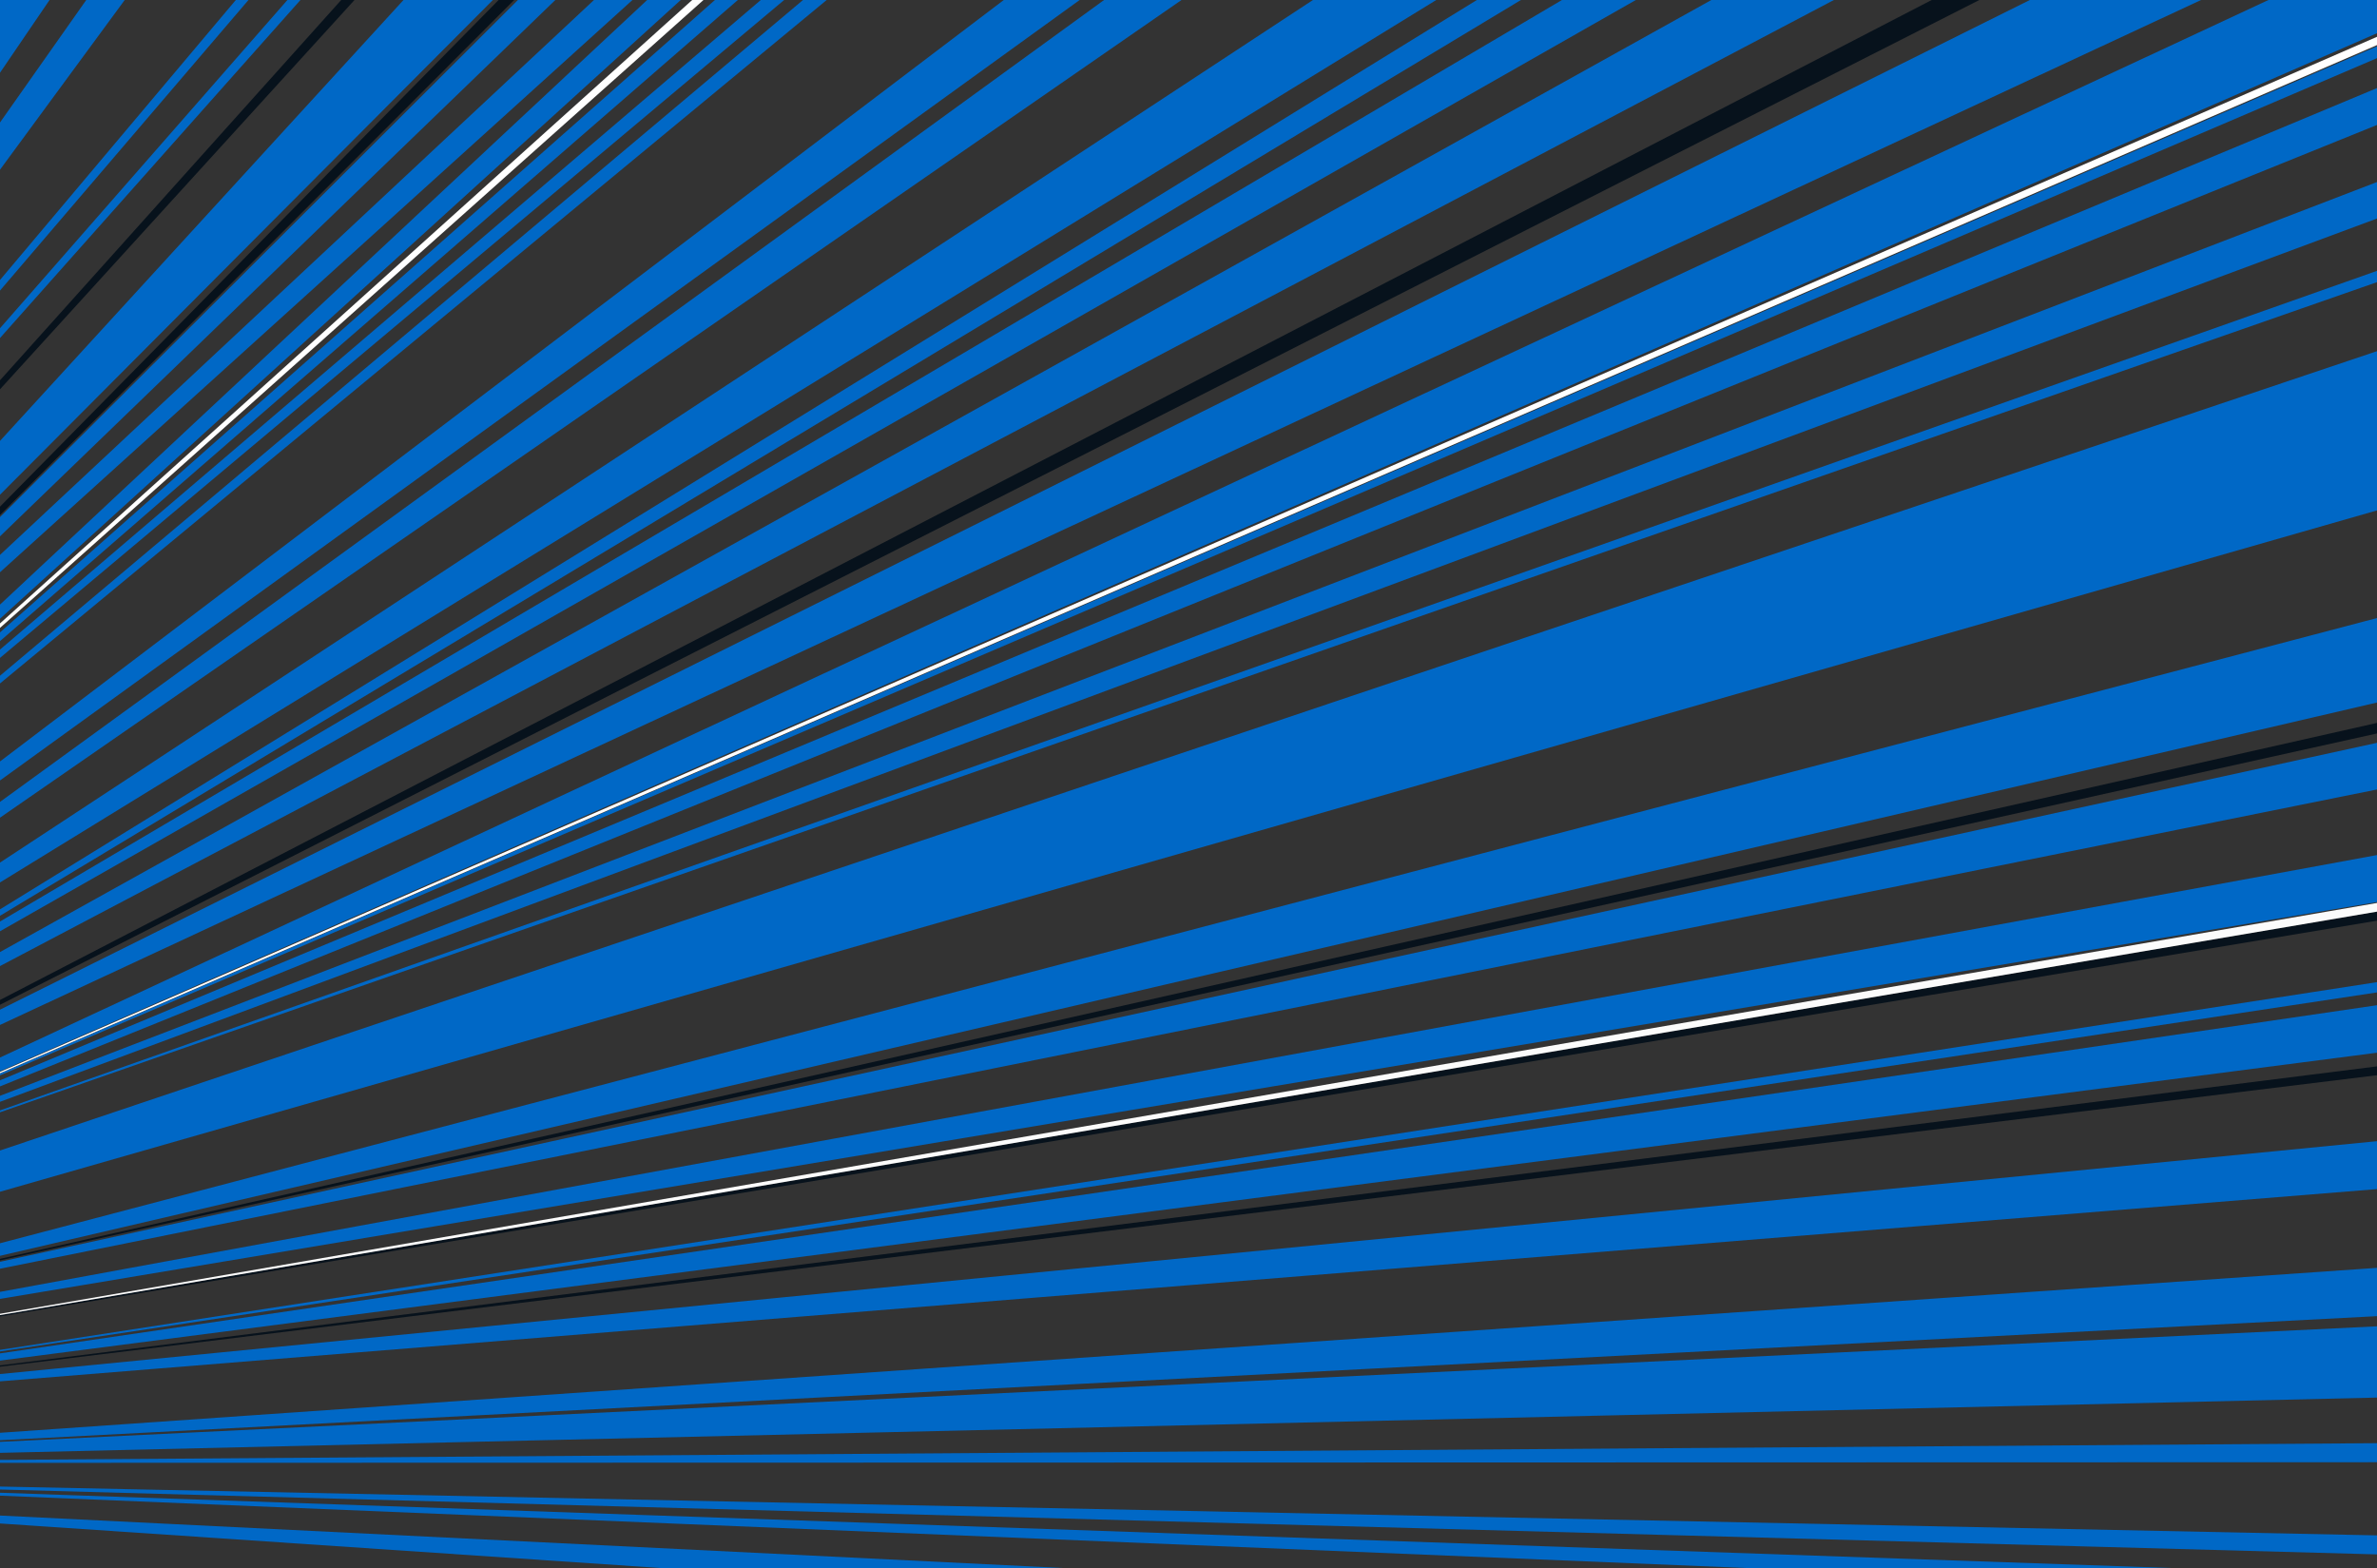 <svg xmlns="http://www.w3.org/2000/svg" width="1440" height="950" viewBox="0 0 1440 950">
    <rect x="0" y="0" width="1440" height="950" fill="#333333" stroke="none"/>
    <g fill="none" fill-rule="nonzero">
        <path fill="#0068C6" d="M1792.377 838.395l-2055.526 47.788 2058.647-100.04zM1802.97 778.322l-2066.12 107.86 2066.288-143.37zM1818.598 689.69L-258.113 857.622l2076.88-203.444zM1856.106 476.97L-253.078 829.065 1856.275 441.46zM1871.213 391.292L-251.34 819.216l2122.723-463.434zM1897.634 11.104L-283.788 772.878 1892.767 4.154zM1906.837-41.09L-283.788 772.878l2189.405-841.6zM1887.712-105.388l-2171.5 878.266 2170.28-905.898z"/>
        <path fill="#0068C6" d="M1897.436-160.538L-283.788 772.878 1892.57-167.488z"/>
        <path fill="#0068C6" d="M1901.083-181.219l-2184.87 954.097L1840.425-217.3zM1795.358-215.092L-291.03 756.37 1734.702-251.173zM1588.549-251.558l-1876.107 988.23L1547.589-284.165zM1605.914-350.039L-285.821 726.825 1561.48-362.951z"/>
        <path fill="#0068C6" d="M1526.144-364.104L-285.82 726.825 1501.407-373.543zM1476.904-372.787l-1759.426 1080.9 1675.6-1100.758zM1299.638-404.043L-279.049 688.417 1245.357-418.692zM1241.302-424.484L-322.783 706.092 1187.021-439.132zM1054.188-457.477L-317.573 676.547 1039.299-465.18z"/>
        <path fill="#FFF" d="M967.292-482.954L-339.006 682.922 962.251-488.92z"/>
        <path fill="#0068C6" d="M947.596-486.427L-339.006 682.923 922.86-495.866z"/>
        <path fill="#0068C6" d="M996.836-477.744L-339.006 682.922 981.947-485.447zM934.56-498.88L-356.966 669.602 904.9-509.187zM865.624-511.035L-356.966 669.601 835.963-521.342zM260.495-568.995l-819.208 1363.46L249.546-576.003zM184.24-519.484L-537.084 749.539 104.353-538.647zM369.99-498.917l-849.348 1246.45L290.104-518.08zM427.342-478.65L-481.094 757.38l877.79-1246.51zM816.383-519.717L-366.814 667.865 737.482-538.707z"/>
        <path fill="#07121C" d="M761.572-600.462L-333.978 602.575 751.608-607.295z"/>
        <path fill="#0068C6" d="M723.511-609.204L-349.387 597.827 713.547-616.038zM685.856-625.998L-359.235 596.091 675.891-632.832z"/>
        <path fill="#07121C" d="M828.2-517.633L-356.965 669.6 818.236-524.468z"/>
        <path fill="#0068C6" d="M1036.228-470.798L-339.006 682.922 1021.34-478.5z"/>
        <path fill="#07121C" d="M1667.333-237.666L-291.03 756.369l1966.645-1017.96z"/>
        <path fill="#FFF" d="M1899.346-171.37L-283.788 772.878l2177.746-948.245z"/>
        <path fill="#0068C6" d="M1883.369 322.356l-2134.71 496.86 2140.262-562.9zM1909.416 174.635l-2412.74 691.538 2428.71-816.666z"/>
        <path fill="#07121C" d="M1879.027 346.976L-251.34 819.216l2125.502-479.19z"/>
        <path fill="#0068C6" d="M1836.831 586.284l-2094.944 271.34L1837 550.773zM1844.992 539.998L-258.113 857.623l2098.238-324.575z"/>
        <path fill="#07121C" d="M1833.879 603.026l-2092.34 256.567 2087.3-262.533zM1854.022 488.788l-2109.01 351.109 2103.97-357.075z"/>
        <path fill="#FBFBFB" d="M1856.453 475.001l-2111.44 364.896 2103.969-357.075z"/>
        <path fill="#0068C6" d="M1784.042 885.666l-2047.191.517 2043.54-14.361zM1772.581 950.663l-2037.293-55.617 2033.642 41.773z"/>
        <path fill="#0068C6" d="M1767.545 979.223l-2032.257-84.177 2028.606 70.332zM1756.606 1041.266L-266.45 904.894l2023.397 99.877z"/>
    </g>
</svg>
